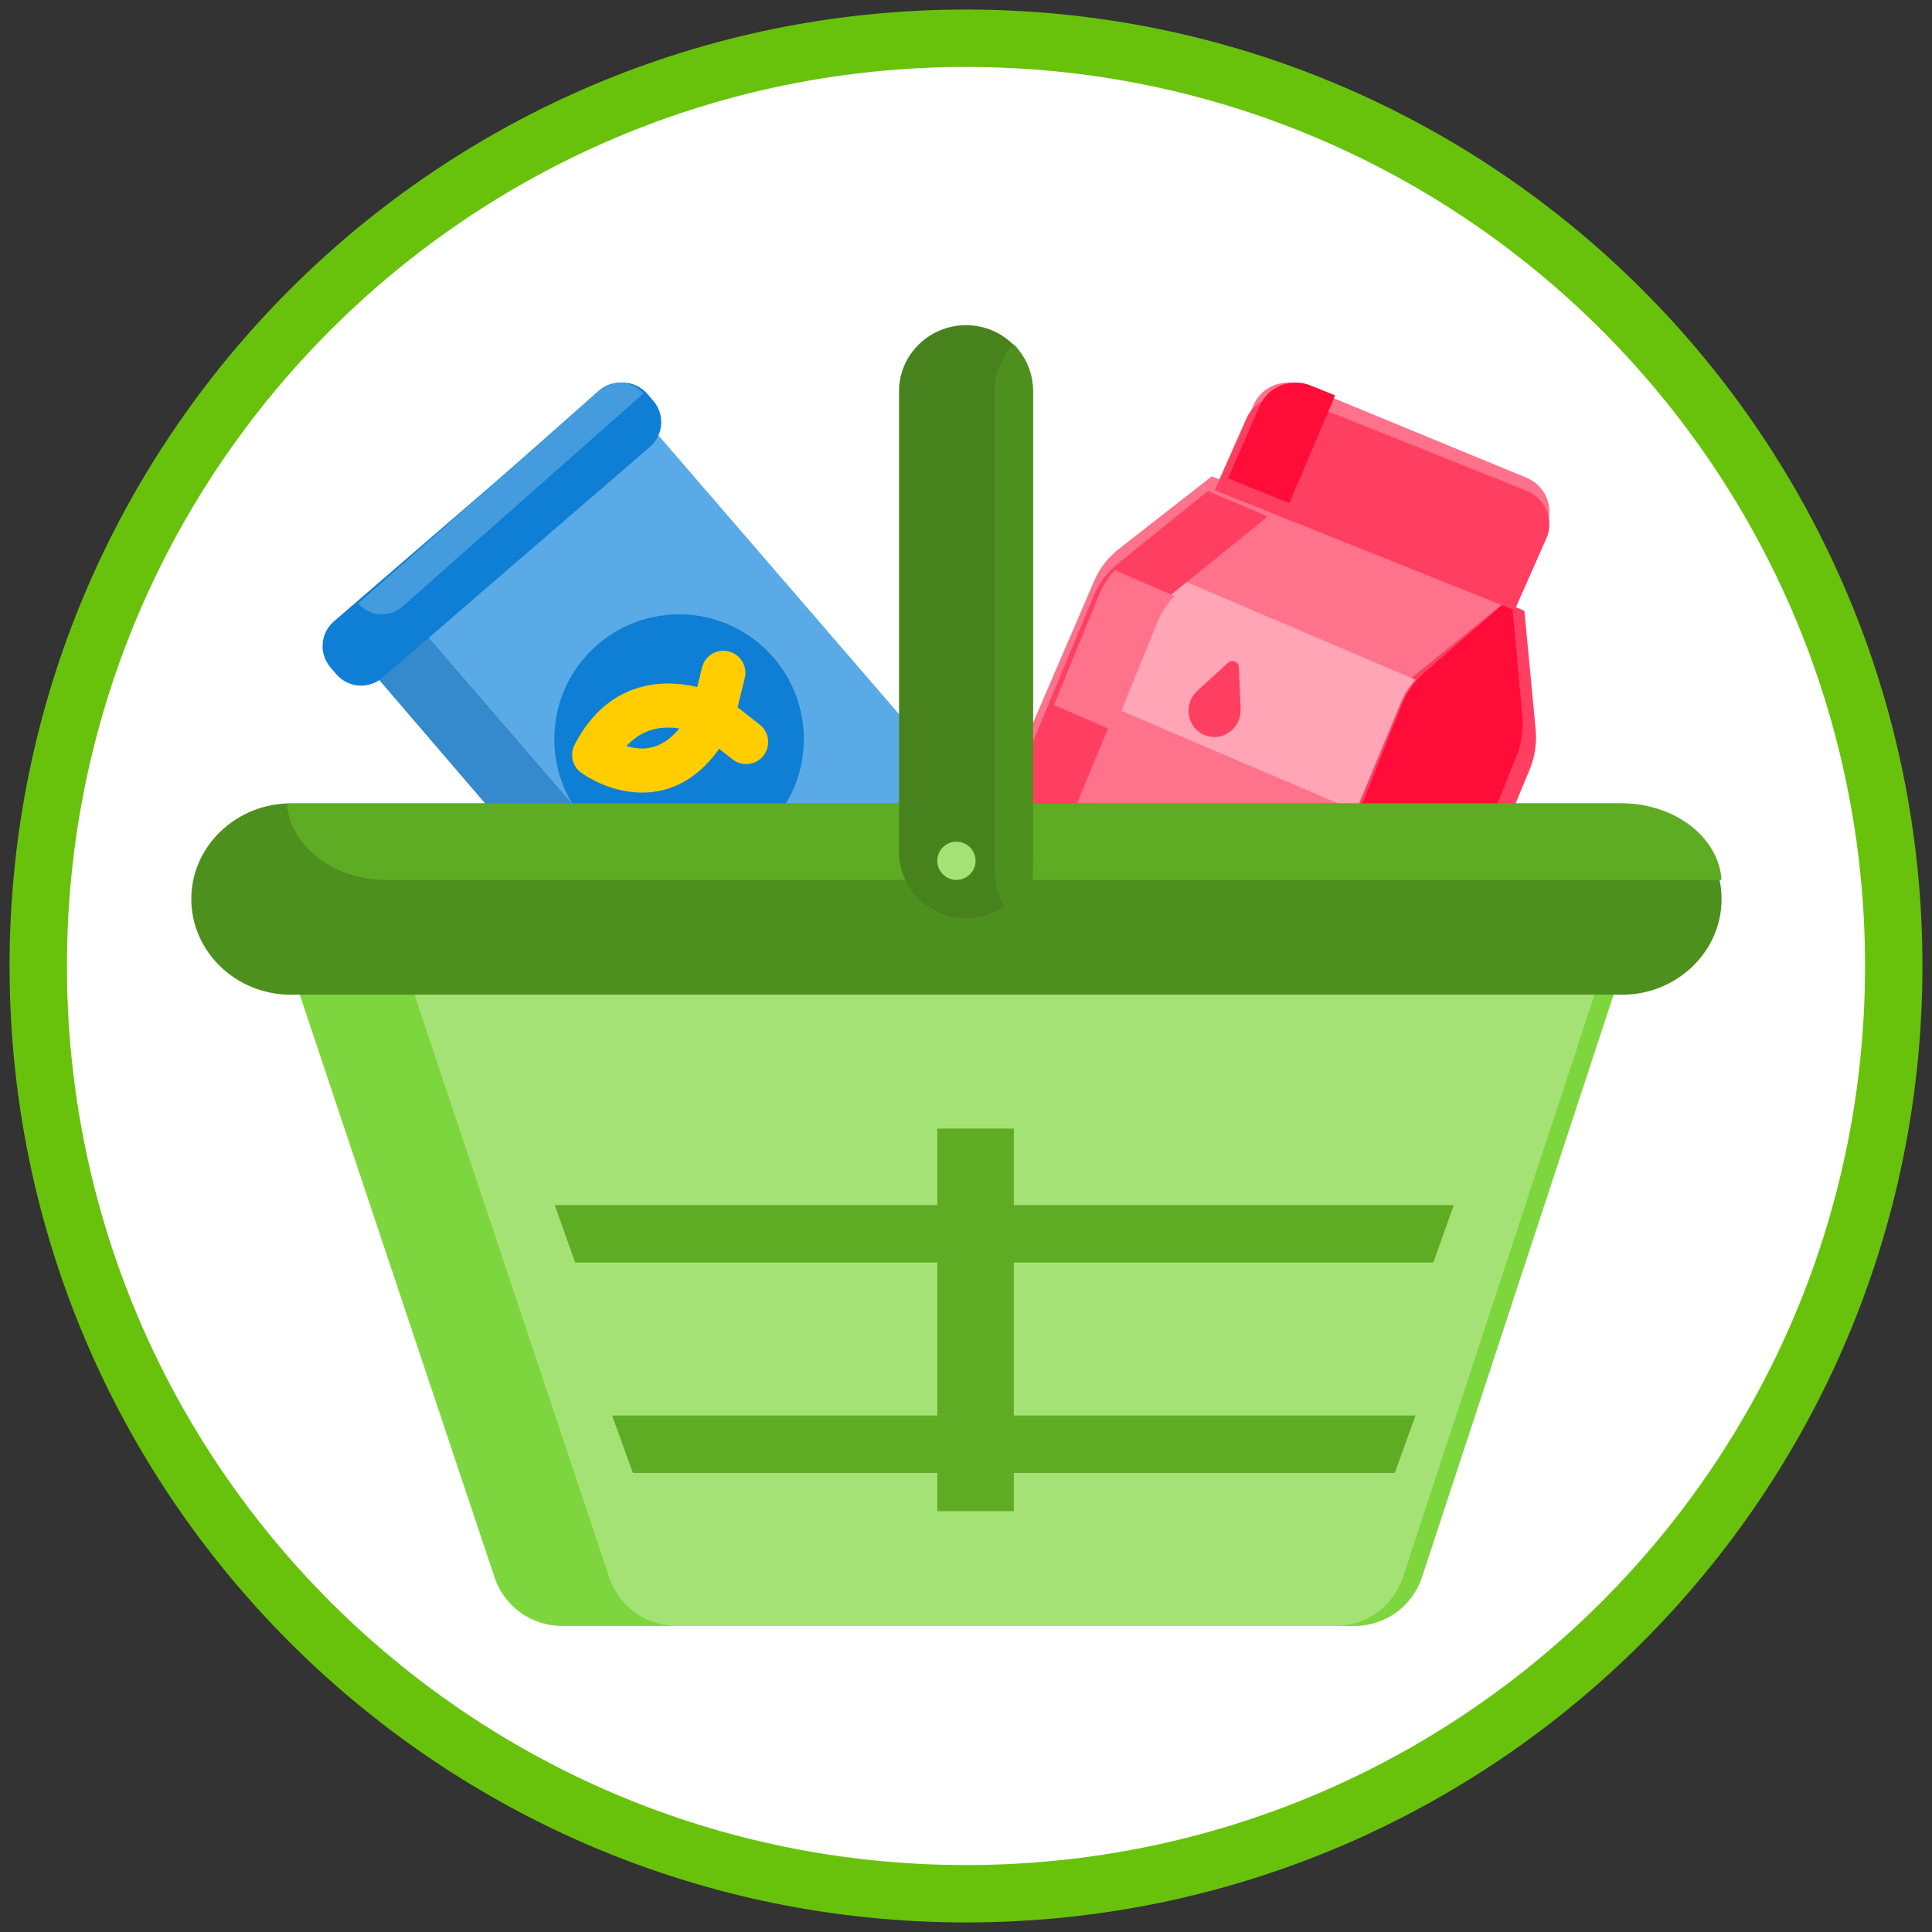 <svg width="101" height="101" viewBox="0 0 101 101" fill="none" xmlns="http://www.w3.org/2000/svg">
    <rect x="0" y="0" width="101" height="101" fill="#333333" stroke="none"/>
    <path d="M50.5 99C77.286 99 99 77.286 99 50.5C99 23.714 77.286 2 50.5 2C23.714 2 2 23.714 2 50.5C2 77.286 23.714 99 50.5 99Z" fill="white" stroke="#68C20C" stroke-width="3"/>
    <path d="M56 48.599L43.551 59.375L41.669 61.002L18.727 34.271L20.609 32.643L33.058 21.866L56 48.599Z" fill="#348ACC"/>
    <path d="M56 47.766L43.871 58.207L21.523 32.307L33.651 21.866L56 47.766Z" fill="#5AAAE7"/>
    <path d="M33.981 23.359L19.988 35.433C19.646 35.726 19.202 35.872 18.753 35.839C18.303 35.806 17.885 35.596 17.59 35.256L17.273 34.887C16.98 34.544 16.835 34.1 16.868 33.651C16.901 33.201 17.111 32.783 17.451 32.488L18.558 31.532L31.444 20.412C31.785 20.118 32.23 19.971 32.68 20.005C33.129 20.038 33.547 20.249 33.842 20.59L34.157 20.959C34.767 21.667 34.688 22.748 33.98 23.358L33.981 23.359Z" fill="#0F7FD5"/>
    <path d="M33.636 20.57L21.047 31.704C20.885 31.847 20.696 31.957 20.492 32.027C20.287 32.097 20.07 32.125 19.854 32.111C19.639 32.096 19.428 32.039 19.234 31.942C19.041 31.845 18.868 31.711 18.727 31.547L31.314 20.412C31.476 20.268 31.665 20.159 31.87 20.089C32.075 20.019 32.292 19.99 32.508 20.005C32.724 20.02 32.935 20.077 33.129 20.174C33.323 20.271 33.495 20.406 33.636 20.57Z" fill="#449BDE"/>
    <path d="M35.5 45.161C39.102 45.161 42.023 42.241 42.023 38.639C42.023 35.036 39.102 32.116 35.5 32.116C31.897 32.116 28.977 35.036 28.977 38.639C28.977 42.241 31.897 45.161 35.5 45.161Z" fill="#0F7FD5"/>
    <path d="M39.72 37.886L38.562 36.975L38.944 35.404C39.004 35.112 38.948 34.808 38.788 34.557C38.629 34.305 38.378 34.125 38.088 34.054C37.799 33.984 37.493 34.028 37.236 34.178C36.978 34.328 36.789 34.572 36.708 34.859L36.45 35.918C35.955 35.797 35.446 35.734 34.936 35.732C33.456 35.732 31.406 36.288 30.038 38.935C29.777 39.438 29.922 40.056 30.378 40.391C30.522 40.498 31.842 41.434 33.565 41.434C34.73 41.434 36.291 41.003 37.595 39.144L38.296 39.697C38.415 39.791 38.551 39.86 38.696 39.901C38.842 39.942 38.994 39.954 39.144 39.936C39.294 39.918 39.439 39.871 39.571 39.797C39.703 39.723 39.819 39.623 39.912 39.504C40.101 39.264 40.187 38.959 40.151 38.656C40.115 38.352 39.96 38.076 39.72 37.886ZM33.565 39.13C33.289 39.128 33.014 39.086 32.75 39.006C33.339 38.355 34.061 38.036 34.936 38.036C35.137 38.036 35.332 38.053 35.514 38.08C34.945 38.778 34.292 39.13 33.565 39.13Z" fill="#FFCD00"/>
    <path d="M79.796 24.971L68.101 20.151C67.1 19.739 65.947 20.199 65.525 21.178L63.899 24.958L59.116 28.698C58.954 28.825 58.801 28.964 58.659 29.113C58.313 29.475 58.035 29.895 57.837 30.355L53.928 39.439C53.306 40.886 54 42.552 55.478 43.162L58.233 44.297L71.775 49.876C73.254 50.486 74.957 49.806 75.579 48.36L79.49 39.268C79.766 38.625 79.876 37.924 79.807 37.231L79.22 31.271L80.846 27.491C81.267 26.512 80.797 25.384 79.796 24.971Z" fill="#FF728B"/>
    <path d="M72.209 51.268L58.6 45.47L63.66 33.307C63.939 32.636 64.381 32.044 64.946 31.587L69.753 27.7L79.691 31.934L80.28 38.126C80.349 38.847 80.24 39.574 79.962 40.243L76.031 49.691C75.406 51.195 73.695 51.901 72.209 51.268Z" fill="#FF3F62"/>
    <path d="M78.9 31.303L74.133 35.16C73.978 35.286 73.833 35.421 73.699 35.565C73.361 35.924 73.088 36.34 72.893 36.793L67.768 48.7L54.805 43.362C53.304 42.745 52.6 41.055 53.232 39.587L57.198 30.373C57.399 29.907 57.682 29.48 58.033 29.114C58.175 28.964 58.331 28.822 58.497 28.693L63.351 24.9L78.9 31.303Z" fill="#FF728B"/>
    <path d="M74 35.537C73.673 35.897 73.411 36.312 73.225 36.762L70.885 42.4L55.8 35.958L58.126 30.356C58.318 29.893 58.589 29.468 58.929 29.1L74 35.537Z" fill="#FFA5B5"/>
    <path d="M79.582 37.402L79.013 31.2L74.469 35.159C73.948 35.617 73.543 36.191 73.286 36.836L68.4 49.056L71.809 50.568C73.24 51.202 74.889 50.494 75.49 48.989L79.274 39.524C79.542 38.851 79.648 38.123 79.582 37.402Z" fill="#FF0C38"/>
    <path d="M64.856 37.071C64.894 38.053 63.936 38.789 63.024 38.449C62.982 38.433 62.941 38.415 62.9 38.395C62.021 37.974 61.873 36.768 62.595 36.109L64.199 34.647C64.247 34.603 64.307 34.574 64.371 34.563C64.436 34.552 64.502 34.559 64.562 34.585C64.622 34.611 64.674 34.653 64.71 34.707C64.747 34.761 64.768 34.825 64.769 34.89L64.856 37.071ZM66.218 26.973L66.169 27.094L61.451 30.902C60.897 31.351 60.463 31.93 60.189 32.588L55.314 44.399L54.845 44.199C53.387 43.58 52.703 41.884 53.317 40.41L57.17 31.162C57.444 30.503 57.878 29.924 58.433 29.475L63.149 25.67C63.149 25.669 63.15 25.669 63.15 25.669L66.218 26.973Z" fill="#FF3F62"/>
    <path d="M61.4 31.156C61.011 31.559 60.702 32.032 60.49 32.551L58.201 38.2L55.1 36.858L57.458 31.092C57.652 30.617 57.928 30.18 58.273 29.8L61.4 31.156Z" fill="#FF728B"/>
    <path d="M79.178 31.9L63.5 25.627L65.164 21.87C65.596 20.897 66.776 20.44 67.8 20.851L79.769 25.64C80.793 26.049 81.273 27.171 80.842 28.144L79.178 31.9Z" fill="#FF3F62"/>
    <path d="M69.8 20.671L67.399 26.3L64.2 25.006L65.872 21.19C66.306 20.201 67.492 19.737 68.522 20.153L69.8 20.671Z" fill="#FF0C38"/>
    <path d="M86 47L74.336 82.463C74.089 83.204 73.615 83.848 72.981 84.303C72.347 84.759 71.585 85.003 70.804 85H29.387C28.609 85.002 27.85 84.76 27.217 84.308C26.584 83.856 26.11 83.216 25.86 82.479L14 47H86Z" fill="#7ED63E"/>
    <path d="M85 47L73.338 82.463C73.091 83.204 72.617 83.847 71.983 84.303C71.349 84.758 70.588 85.002 69.807 85H35.383C34.605 85.002 33.846 84.76 33.214 84.308C32.581 83.856 32.106 83.216 31.857 82.479L20 47H85Z" fill="#A4E276"/>
    <path d="M90 47C90 48.376 89.416 49.626 88.475 50.531C87.489 51.477 86.174 52.004 84.807 52H15.193C12.337 52 10 49.751 10 47C10 45.626 10.584 44.375 11.525 43.469C12.511 42.523 13.826 41.996 15.193 42H84.807C87.566 42 89.841 44.1 89.992 46.722C89.997 46.814 90 46.906 90 47Z" fill="#4E901E"/>
    <path d="M90 46H20.197C17.431 46 15.151 44.22 15 42H84.801C87.567 42 89.849 43.78 90 46Z" fill="#5EAC24"/>
    <path d="M54 20.443V44.555C54 45.449 53.65 46.265 53.078 46.879C52.748 47.233 52.349 47.515 51.906 47.708C51.462 47.901 50.984 48 50.5 48C48.575 48 47 46.45 47 44.555V20.443C47 18.55 48.575 17 50.5 17C50.984 16.999 51.462 17.099 51.906 17.291C52.35 17.484 52.749 17.767 53.078 18.121C53.65 18.733 54 19.551 54 20.443Z" fill="#47821C"/>
    <path d="M54 20.422V45.576C54 46.508 53.62 47.36 53 48C52.362 47.354 52.004 46.484 52 45.576V20.422C52 19.492 52.38 18.639 53 18C53.62 18.639 54 19.492 54 20.422Z" fill="#4E901E"/>
    <path d="M50 46C50.552 46 51 45.552 51 45C51 44.448 50.552 44 50 44C49.448 44 49 44.448 49 45C49 45.552 49.448 46 50 46Z" fill="#A4E276"/>
    <path d="M29 63H76L74.932 66H30.068L29 63Z" fill="#5EAC24"/>
    <path d="M32 74H74L72.914 77H33.086L32 74Z" fill="#5EAC24"/>
    <path d="M53 59L53 79L49 79L49 59L53 59Z" fill="#5EAC24"/>
</svg>
